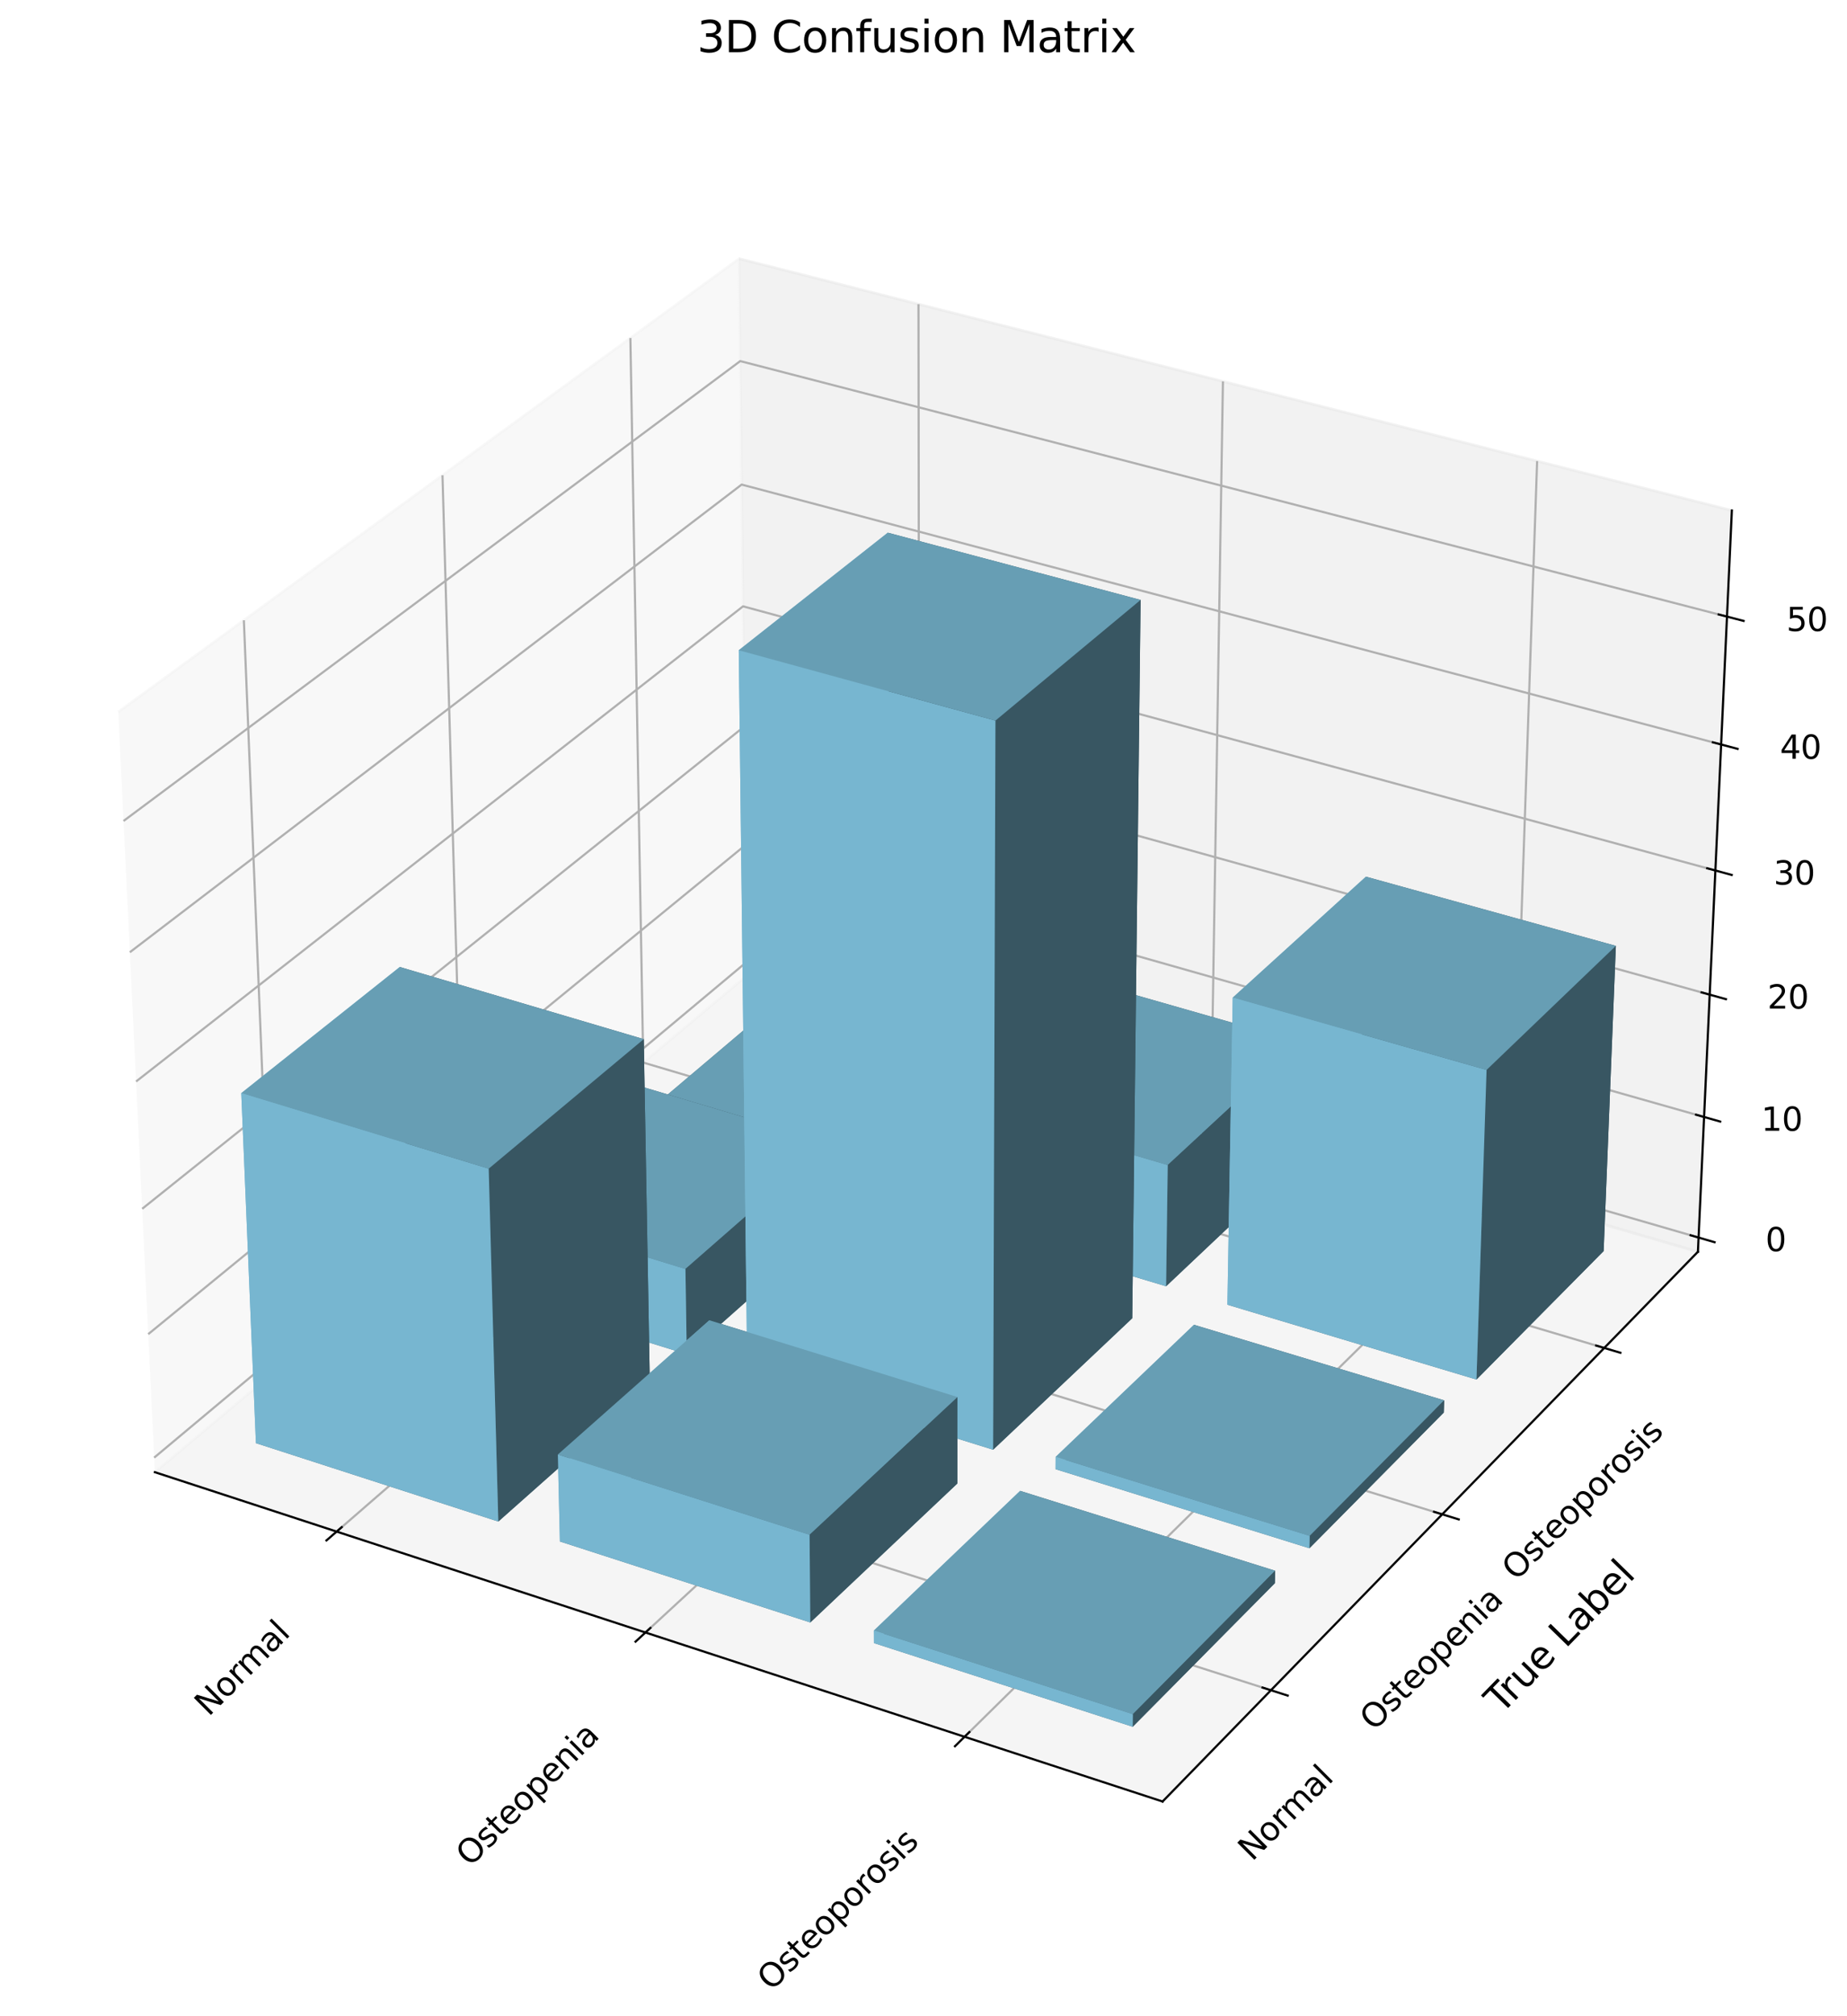 <?xml version="1.0" encoding="utf-8" standalone="no"?>
<!DOCTYPE svg PUBLIC "-//W3C//DTD SVG 1.1//EN"
  "http://www.w3.org/Graphics/SVG/1.1/DTD/svg11.dtd">
<svg xmlns:xlink="http://www.w3.org/1999/xlink" width="684.95pt" height="747.128pt" viewBox="0 0 684.95 747.128" xmlns="http://www.w3.org/2000/svg" version="1.1">
 <defs>
  <style type="text/css">*{stroke-linejoin: round; stroke-linecap: butt}</style>
 </defs>
 <g id="figure_1">
  <g id="patch_1">
   <path d="M 0 747.128 
L 684.95 747.128 
L 684.95 0 
L 0 0 
z
" style="fill: #ffffff"/>
  </g>
  <g id="patch_2">
   <path d="M 7.2 709.638 
L 672.48 709.638 
L 672.48 44.358 
L 7.2 44.358 
z
" style="fill: #ffffff"/>
  </g>
  <g id="pane3d_1">
   <g id="patch_3">
    <path d="M 57.433 545.601 
L 277.13 361.446 
L 274.076 95.862 
L 43.866 263.86 
" style="fill: #f2f2f2; opacity: 0.5; stroke: #f2f2f2; stroke-linejoin: miter"/>
   </g>
  </g>
  <g id="pane3d_2">
   <g id="patch_4">
    <path d="M 277.13 361.446 
L 629.666 463.914 
L 642.247 189.183 
L 274.076 95.862 
" style="fill: #e6e6e6; opacity: 0.5; stroke: #e6e6e6; stroke-linejoin: miter"/>
   </g>
  </g>
  <g id="pane3d_3">
   <g id="patch_5">
    <path d="M 57.433 545.601 
L 431.138 667.653 
L 629.666 463.914 
L 277.13 361.446 
" style="fill: #ececec; opacity: 0.5; stroke: #ececec; stroke-linejoin: miter"/>
   </g>
  </g>
  <g id="grid3d_1">
   <g id="Line3DCollection_1">
    <path d="M 124.843 567.617 
L 340.952 379.997 
L 340.614 112.728 
" style="fill: none; stroke: #b0b0b0; stroke-width: 0.8"/>
    <path d="M 239.36 605.018 
L 449.14 411.443 
L 453.52 141.346 
" style="fill: none; stroke: #b0b0b0; stroke-width: 0.8"/>
    <path d="M 357.703 643.669 
L 560.636 443.85 
L 570.033 170.879 
" style="fill: none; stroke: #b0b0b0; stroke-width: 0.8"/>
   </g>
  </g>
  <g id="grid3d_2">
   <g id="Line3DCollection_2">
    <path d="M 90.437 229.874 
L 101.744 508.459 
L 471.32 626.416 
" style="fill: none; stroke: #b0b0b0; stroke-width: 0.8"/>
    <path d="M 164.092 176.124 
L 171.961 449.602 
L 534.849 561.22 
" style="fill: none; stroke: #b0b0b0; stroke-width: 0.8"/>
    <path d="M 233.771 125.275 
L 238.546 393.789 
L 594.926 499.566 
" style="fill: none; stroke: #b0b0b0; stroke-width: 0.8"/>
   </g>
  </g>
  <g id="grid3d_3">
   <g id="Line3DCollection_3">
    <path d="M 629.907 458.651 
L 277.072 356.347 
L 57.174 540.212 
" style="fill: none; stroke: #b0b0b0; stroke-width: 0.8"/>
    <path d="M 631.953 413.965 
L 276.574 313.077 
L 54.97 494.448 
" style="fill: none; stroke: #b0b0b0; stroke-width: 0.8"/>
    <path d="M 634.03 368.624 
L 276.07 269.202 
L 52.732 447.987 
" style="fill: none; stroke: #b0b0b0; stroke-width: 0.8"/>
    <path d="M 636.137 322.613 
L 275.558 224.71 
L 50.461 400.813 
" style="fill: none; stroke: #b0b0b0; stroke-width: 0.8"/>
    <path d="M 638.275 275.917 
L 275.039 179.588 
L 48.154 352.91 
" style="fill: none; stroke: #b0b0b0; stroke-width: 0.8"/>
    <path d="M 640.445 228.521 
L 274.513 133.822 
L 45.811 304.26 
" style="fill: none; stroke: #b0b0b0; stroke-width: 0.8"/>
   </g>
  </g>
  <g id="axis3d_1">
   <g id="line2d_1">
    <path d="M 57.433 545.601 
L 431.138 667.653 
" style="fill: none; stroke: #000000; stroke-width: 0.8; stroke-linecap: square"/>
   </g>
   <g id="xtick_1">
    <g id="line2d_2">
     <path d="M 126.726 565.982 
L 121.069 570.893 
" style="fill: none; stroke: #000000; stroke-width: 0.8; stroke-linecap: square"/>
    </g>
    <g id="text_1">
     <!-- Normal -->
     <g transform="translate(77.366 636.412) rotate(-45) scale(0.12 -0.12)">
      <defs>
       <path id="DejaVuSans-4e" d="M 628 4666 
L 1478 4666 
L 3547 763 
L 3547 4666 
L 4159 4666 
L 4159 0 
L 3309 0 
L 1241 3903 
L 1241 0 
L 628 0 
L 628 4666 
z
" transform="scale(0.016)"/>
       <path id="DejaVuSans-6f" d="M 1959 3097 
Q 1497 3097 1228 2736 
Q 959 2375 959 1747 
Q 959 1119 1226 758 
Q 1494 397 1959 397 
Q 2419 397 2687 759 
Q 2956 1122 2956 1747 
Q 2956 2369 2687 2733 
Q 2419 3097 1959 3097 
z
M 1959 3584 
Q 2709 3584 3137 3096 
Q 3566 2609 3566 1747 
Q 3566 888 3137 398 
Q 2709 -91 1959 -91 
Q 1206 -91 779 398 
Q 353 888 353 1747 
Q 353 2609 779 3096 
Q 1206 3584 1959 3584 
z
" transform="scale(0.016)"/>
       <path id="DejaVuSans-72" d="M 2631 2963 
Q 2534 3019 2420 3045 
Q 2306 3072 2169 3072 
Q 1681 3072 1420 2755 
Q 1159 2438 1159 1844 
L 1159 0 
L 581 0 
L 581 3500 
L 1159 3500 
L 1159 2956 
Q 1341 3275 1631 3429 
Q 1922 3584 2338 3584 
Q 2397 3584 2469 3576 
Q 2541 3569 2628 3553 
L 2631 2963 
z
" transform="scale(0.016)"/>
       <path id="DejaVuSans-6d" d="M 3328 2828 
Q 3544 3216 3844 3400 
Q 4144 3584 4550 3584 
Q 5097 3584 5394 3201 
Q 5691 2819 5691 2113 
L 5691 0 
L 5113 0 
L 5113 2094 
Q 5113 2597 4934 2840 
Q 4756 3084 4391 3084 
Q 3944 3084 3684 2787 
Q 3425 2491 3425 1978 
L 3425 0 
L 2847 0 
L 2847 2094 
Q 2847 2600 2669 2842 
Q 2491 3084 2119 3084 
Q 1678 3084 1418 2786 
Q 1159 2488 1159 1978 
L 1159 0 
L 581 0 
L 581 3500 
L 1159 3500 
L 1159 2956 
Q 1356 3278 1631 3431 
Q 1906 3584 2284 3584 
Q 2666 3584 2933 3390 
Q 3200 3197 3328 2828 
z
" transform="scale(0.016)"/>
       <path id="DejaVuSans-61" d="M 2194 1759 
Q 1497 1759 1228 1600 
Q 959 1441 959 1056 
Q 959 750 1161 570 
Q 1363 391 1709 391 
Q 2188 391 2477 730 
Q 2766 1069 2766 1631 
L 2766 1759 
L 2194 1759 
z
M 3341 1997 
L 3341 0 
L 2766 0 
L 2766 531 
Q 2569 213 2275 61 
Q 1981 -91 1556 -91 
Q 1019 -91 701 211 
Q 384 513 384 1019 
Q 384 1609 779 1909 
Q 1175 2209 1959 2209 
L 2766 2209 
L 2766 2266 
Q 2766 2663 2505 2880 
Q 2244 3097 1772 3097 
Q 1472 3097 1187 3025 
Q 903 2953 641 2809 
L 641 3341 
Q 956 3463 1253 3523 
Q 1550 3584 1831 3584 
Q 2591 3584 2966 3190 
Q 3341 2797 3341 1997 
z
" transform="scale(0.016)"/>
       <path id="DejaVuSans-6c" d="M 603 4863 
L 1178 4863 
L 1178 0 
L 603 0 
L 603 4863 
z
" transform="scale(0.016)"/>
      </defs>
      <use xlink:href="#DejaVuSans-4e"/>
      <use xlink:href="#DejaVuSans-6f" x="74.805"/>
      <use xlink:href="#DejaVuSans-72" x="135.986"/>
      <use xlink:href="#DejaVuSans-6d" x="175.35"/>
      <use xlink:href="#DejaVuSans-61" x="272.762"/>
      <use xlink:href="#DejaVuSans-6c" x="334.041"/>
     </g>
    </g>
   </g>
   <g id="xtick_2">
    <g id="line2d_3">
     <path d="M 241.19 603.329 
L 235.691 608.403 
" style="fill: none; stroke: #000000; stroke-width: 0.8; stroke-linecap: square"/>
    </g>
    <g id="text_2">
     <!-- Osteopenia -->
     <g transform="translate(174.303 692.128) rotate(-45) scale(0.12 -0.12)">
      <defs>
       <path id="DejaVuSans-4f" d="M 2522 4238 
Q 1834 4238 1429 3725 
Q 1025 3213 1025 2328 
Q 1025 1447 1429 934 
Q 1834 422 2522 422 
Q 3209 422 3611 934 
Q 4013 1447 4013 2328 
Q 4013 3213 3611 3725 
Q 3209 4238 2522 4238 
z
M 2522 4750 
Q 3503 4750 4090 4092 
Q 4678 3434 4678 2328 
Q 4678 1225 4090 567 
Q 3503 -91 2522 -91 
Q 1538 -91 948 565 
Q 359 1222 359 2328 
Q 359 3434 948 4092 
Q 1538 4750 2522 4750 
z
" transform="scale(0.016)"/>
       <path id="DejaVuSans-73" d="M 2834 3397 
L 2834 2853 
Q 2591 2978 2328 3040 
Q 2066 3103 1784 3103 
Q 1356 3103 1142 2972 
Q 928 2841 928 2578 
Q 928 2378 1081 2264 
Q 1234 2150 1697 2047 
L 1894 2003 
Q 2506 1872 2764 1633 
Q 3022 1394 3022 966 
Q 3022 478 2636 193 
Q 2250 -91 1575 -91 
Q 1294 -91 989 -36 
Q 684 19 347 128 
L 347 722 
Q 666 556 975 473 
Q 1284 391 1588 391 
Q 1994 391 2212 530 
Q 2431 669 2431 922 
Q 2431 1156 2273 1281 
Q 2116 1406 1581 1522 
L 1381 1569 
Q 847 1681 609 1914 
Q 372 2147 372 2553 
Q 372 3047 722 3315 
Q 1072 3584 1716 3584 
Q 2034 3584 2315 3537 
Q 2597 3491 2834 3397 
z
" transform="scale(0.016)"/>
       <path id="DejaVuSans-74" d="M 1172 4494 
L 1172 3500 
L 2356 3500 
L 2356 3053 
L 1172 3053 
L 1172 1153 
Q 1172 725 1289 603 
Q 1406 481 1766 481 
L 2356 481 
L 2356 0 
L 1766 0 
Q 1100 0 847 248 
Q 594 497 594 1153 
L 594 3053 
L 172 3053 
L 172 3500 
L 594 3500 
L 594 4494 
L 1172 4494 
z
" transform="scale(0.016)"/>
       <path id="DejaVuSans-65" d="M 3597 1894 
L 3597 1613 
L 953 1613 
Q 991 1019 1311 708 
Q 1631 397 2203 397 
Q 2534 397 2845 478 
Q 3156 559 3463 722 
L 3463 178 
Q 3153 47 2828 -22 
Q 2503 -91 2169 -91 
Q 1331 -91 842 396 
Q 353 884 353 1716 
Q 353 2575 817 3079 
Q 1281 3584 2069 3584 
Q 2775 3584 3186 3129 
Q 3597 2675 3597 1894 
z
M 3022 2063 
Q 3016 2534 2758 2815 
Q 2500 3097 2075 3097 
Q 1594 3097 1305 2825 
Q 1016 2553 972 2059 
L 3022 2063 
z
" transform="scale(0.016)"/>
       <path id="DejaVuSans-70" d="M 1159 525 
L 1159 -1331 
L 581 -1331 
L 581 3500 
L 1159 3500 
L 1159 2969 
Q 1341 3281 1617 3432 
Q 1894 3584 2278 3584 
Q 2916 3584 3314 3078 
Q 3713 2572 3713 1747 
Q 3713 922 3314 415 
Q 2916 -91 2278 -91 
Q 1894 -91 1617 61 
Q 1341 213 1159 525 
z
M 3116 1747 
Q 3116 2381 2855 2742 
Q 2594 3103 2138 3103 
Q 1681 3103 1420 2742 
Q 1159 2381 1159 1747 
Q 1159 1113 1420 752 
Q 1681 391 2138 391 
Q 2594 391 2855 752 
Q 3116 1113 3116 1747 
z
" transform="scale(0.016)"/>
       <path id="DejaVuSans-6e" d="M 3513 2113 
L 3513 0 
L 2938 0 
L 2938 2094 
Q 2938 2591 2744 2837 
Q 2550 3084 2163 3084 
Q 1697 3084 1428 2787 
Q 1159 2491 1159 1978 
L 1159 0 
L 581 0 
L 581 3500 
L 1159 3500 
L 1159 2956 
Q 1366 3272 1645 3428 
Q 1925 3584 2291 3584 
Q 2894 3584 3203 3211 
Q 3513 2838 3513 2113 
z
" transform="scale(0.016)"/>
       <path id="DejaVuSans-69" d="M 603 3500 
L 1178 3500 
L 1178 0 
L 603 0 
L 603 3500 
z
M 603 4863 
L 1178 4863 
L 1178 4134 
L 603 4134 
L 603 4863 
z
" transform="scale(0.016)"/>
      </defs>
      <use xlink:href="#DejaVuSans-4f"/>
      <use xlink:href="#DejaVuSans-73" x="78.711"/>
      <use xlink:href="#DejaVuSans-74" x="130.811"/>
      <use xlink:href="#DejaVuSans-65" x="170.02"/>
      <use xlink:href="#DejaVuSans-6f" x="231.543"/>
      <use xlink:href="#DejaVuSans-70" x="292.725"/>
      <use xlink:href="#DejaVuSans-65" x="356.201"/>
      <use xlink:href="#DejaVuSans-6e" x="417.725"/>
      <use xlink:href="#DejaVuSans-69" x="481.104"/>
      <use xlink:href="#DejaVuSans-61" x="508.887"/>
     </g>
    </g>
   </g>
   <g id="xtick_3">
    <g id="line2d_4">
     <path d="M 359.476 641.923 
L 354.149 647.168 
" style="fill: none; stroke: #000000; stroke-width: 0.8; stroke-linecap: square"/>
    </g>
    <g id="text_3">
     <!-- Osteoporosis -->
     <g transform="translate(286.039 738.163) rotate(-45) scale(0.12 -0.12)">
      <use xlink:href="#DejaVuSans-4f"/>
      <use xlink:href="#DejaVuSans-73" x="78.711"/>
      <use xlink:href="#DejaVuSans-74" x="130.811"/>
      <use xlink:href="#DejaVuSans-65" x="170.02"/>
      <use xlink:href="#DejaVuSans-6f" x="231.543"/>
      <use xlink:href="#DejaVuSans-70" x="292.725"/>
      <use xlink:href="#DejaVuSans-6f" x="356.201"/>
      <use xlink:href="#DejaVuSans-72" x="417.383"/>
      <use xlink:href="#DejaVuSans-6f" x="456.246"/>
      <use xlink:href="#DejaVuSans-73" x="517.428"/>
      <use xlink:href="#DejaVuSans-69" x="569.527"/>
      <use xlink:href="#DejaVuSans-73" x="597.311"/>
     </g>
    </g>
   </g>
  </g>
  <g id="axis3d_2">
   <g id="line2d_5">
    <path d="M 629.666 463.914 
L 431.138 667.653 
" style="fill: none; stroke: #000000; stroke-width: 0.8; stroke-linecap: square"/>
   </g>
   <g id="xtick_4">
    <g id="line2d_6">
     <path d="M 468.208 625.423 
L 477.553 628.406 
" style="fill: none; stroke: #000000; stroke-width: 0.8; stroke-linecap: square"/>
    </g>
    <g id="text_4">
     <!-- Normal -->
     <g transform="translate(464.328 690.088) rotate(-45) scale(0.12 -0.12)">
      <use xlink:href="#DejaVuSans-4e"/>
      <use xlink:href="#DejaVuSans-6f" x="74.805"/>
      <use xlink:href="#DejaVuSans-72" x="135.986"/>
      <use xlink:href="#DejaVuSans-6d" x="175.35"/>
      <use xlink:href="#DejaVuSans-61" x="272.762"/>
      <use xlink:href="#DejaVuSans-6c" x="334.041"/>
     </g>
    </g>
   </g>
   <g id="xtick_5">
    <g id="line2d_7">
     <path d="M 531.797 560.281 
L 540.96 563.1 
" style="fill: none; stroke: #000000; stroke-width: 0.8; stroke-linecap: square"/>
    </g>
    <g id="text_5">
     <!-- Osteopenia -->
     <g transform="translate(509.494 641.801) rotate(-45) scale(0.12 -0.12)">
      <use xlink:href="#DejaVuSans-4f"/>
      <use xlink:href="#DejaVuSans-73" x="78.711"/>
      <use xlink:href="#DejaVuSans-74" x="130.811"/>
      <use xlink:href="#DejaVuSans-65" x="170.02"/>
      <use xlink:href="#DejaVuSans-6f" x="231.543"/>
      <use xlink:href="#DejaVuSans-70" x="292.725"/>
      <use xlink:href="#DejaVuSans-65" x="356.201"/>
      <use xlink:href="#DejaVuSans-6e" x="417.725"/>
      <use xlink:href="#DejaVuSans-69" x="481.104"/>
      <use xlink:href="#DejaVuSans-61" x="508.887"/>
     </g>
    </g>
   </g>
   <g id="xtick_6">
    <g id="line2d_8">
     <path d="M 591.932 498.678 
L 600.92 501.345 
" style="fill: none; stroke: #000000; stroke-width: 0.8; stroke-linecap: square"/>
    </g>
    <g id="text_6">
     <!-- Osteoporosis -->
     <g transform="translate(562.201 586.143) rotate(-45) scale(0.12 -0.12)">
      <use xlink:href="#DejaVuSans-4f"/>
      <use xlink:href="#DejaVuSans-73" x="78.711"/>
      <use xlink:href="#DejaVuSans-74" x="130.811"/>
      <use xlink:href="#DejaVuSans-65" x="170.02"/>
      <use xlink:href="#DejaVuSans-6f" x="231.543"/>
      <use xlink:href="#DejaVuSans-70" x="292.725"/>
      <use xlink:href="#DejaVuSans-6f" x="356.201"/>
      <use xlink:href="#DejaVuSans-72" x="417.383"/>
      <use xlink:href="#DejaVuSans-6f" x="456.246"/>
      <use xlink:href="#DejaVuSans-73" x="517.428"/>
      <use xlink:href="#DejaVuSans-69" x="569.527"/>
      <use xlink:href="#DejaVuSans-73" x="597.311"/>
     </g>
    </g>
   </g>
   <g id="text_7">
    <!-- True Label -->
    <g transform="translate(556.72 635.602) rotate(-45.742) scale(0.14 -0.14)">
     <defs>
      <path id="DejaVuSans-54" d="M -19 4666 
L 3928 4666 
L 3928 4134 
L 2272 4134 
L 2272 0 
L 1638 0 
L 1638 4134 
L -19 4134 
L -19 4666 
z
" transform="scale(0.016)"/>
      <path id="DejaVuSans-75" d="M 544 1381 
L 544 3500 
L 1119 3500 
L 1119 1403 
Q 1119 906 1312 657 
Q 1506 409 1894 409 
Q 2359 409 2629 706 
Q 2900 1003 2900 1516 
L 2900 3500 
L 3475 3500 
L 3475 0 
L 2900 0 
L 2900 538 
Q 2691 219 2414 64 
Q 2138 -91 1772 -91 
Q 1169 -91 856 284 
Q 544 659 544 1381 
z
M 1991 3584 
L 1991 3584 
z
" transform="scale(0.016)"/>
      <path id="DejaVuSans-20" transform="scale(0.016)"/>
      <path id="DejaVuSans-4c" d="M 628 4666 
L 1259 4666 
L 1259 531 
L 3531 531 
L 3531 0 
L 628 0 
L 628 4666 
z
" transform="scale(0.016)"/>
      <path id="DejaVuSans-62" d="M 3116 1747 
Q 3116 2381 2855 2742 
Q 2594 3103 2138 3103 
Q 1681 3103 1420 2742 
Q 1159 2381 1159 1747 
Q 1159 1113 1420 752 
Q 1681 391 2138 391 
Q 2594 391 2855 752 
Q 3116 1113 3116 1747 
z
M 1159 2969 
Q 1341 3281 1617 3432 
Q 1894 3584 2278 3584 
Q 2916 3584 3314 3078 
Q 3713 2572 3713 1747 
Q 3713 922 3314 415 
Q 2916 -91 2278 -91 
Q 1894 -91 1617 61 
Q 1341 213 1159 525 
L 1159 0 
L 581 0 
L 581 4863 
L 1159 4863 
L 1159 2969 
z
" transform="scale(0.016)"/>
     </defs>
     <use xlink:href="#DejaVuSans-54"/>
     <use xlink:href="#DejaVuSans-72" x="46.334"/>
     <use xlink:href="#DejaVuSans-75" x="87.447"/>
     <use xlink:href="#DejaVuSans-65" x="150.826"/>
     <use xlink:href="#DejaVuSans-20" x="212.35"/>
     <use xlink:href="#DejaVuSans-4c" x="244.137"/>
     <use xlink:href="#DejaVuSans-61" x="299.85"/>
     <use xlink:href="#DejaVuSans-62" x="361.129"/>
     <use xlink:href="#DejaVuSans-65" x="424.605"/>
     <use xlink:href="#DejaVuSans-6c" x="486.129"/>
    </g>
   </g>
  </g>
  <g id="axis3d_3">
   <g id="line2d_9">
    <path d="M 629.666 463.914 
L 642.247 189.183 
" style="fill: none; stroke: #000000; stroke-width: 0.8; stroke-linecap: square"/>
   </g>
   <g id="xtick_7">
    <g id="line2d_10">
     <path d="M 626.946 457.792 
L 635.837 460.37 
" style="fill: none; stroke: #000000; stroke-width: 0.8; stroke-linecap: square"/>
    </g>
    <g id="text_8">
     <!-- 0 -->
     <g transform="translate(654.709 463.693) scale(0.12 -0.12)">
      <defs>
       <path id="DejaVuSans-30" d="M 2034 4250 
Q 1547 4250 1301 3770 
Q 1056 3291 1056 2328 
Q 1056 1369 1301 889 
Q 1547 409 2034 409 
Q 2525 409 2770 889 
Q 3016 1369 3016 2328 
Q 3016 3291 2770 3770 
Q 2525 4250 2034 4250 
z
M 2034 4750 
Q 2819 4750 3233 4129 
Q 3647 3509 3647 2328 
Q 3647 1150 3233 529 
Q 2819 -91 2034 -91 
Q 1250 -91 836 529 
Q 422 1150 422 2328 
Q 422 3509 836 4129 
Q 1250 4750 2034 4750 
z
" transform="scale(0.016)"/>
      </defs>
      <use xlink:href="#DejaVuSans-30"/>
     </g>
    </g>
   </g>
   <g id="xtick_8">
    <g id="line2d_11">
     <path d="M 628.97 413.118 
L 637.928 415.661 
" style="fill: none; stroke: #000000; stroke-width: 0.8; stroke-linecap: square"/>
    </g>
    <g id="text_9">
     <!-- 10 -->
     <g transform="translate(653.142 419.063) scale(0.12 -0.12)">
      <defs>
       <path id="DejaVuSans-31" d="M 794 531 
L 1825 531 
L 1825 4091 
L 703 3866 
L 703 4441 
L 1819 4666 
L 2450 4666 
L 2450 531 
L 3481 531 
L 3481 0 
L 794 0 
L 794 531 
z
" transform="scale(0.016)"/>
      </defs>
      <use xlink:href="#DejaVuSans-31"/>
      <use xlink:href="#DejaVuSans-30" x="63.623"/>
     </g>
    </g>
   </g>
   <g id="xtick_9">
    <g id="line2d_12">
     <path d="M 631.023 367.789 
L 640.05 370.296 
" style="fill: none; stroke: #000000; stroke-width: 0.8; stroke-linecap: square"/>
    </g>
    <g id="text_10">
     <!-- 20 -->
     <g transform="translate(655.425 373.779) scale(0.12 -0.12)">
      <defs>
       <path id="DejaVuSans-32" d="M 1228 531 
L 3431 531 
L 3431 0 
L 469 0 
L 469 531 
Q 828 903 1448 1529 
Q 2069 2156 2228 2338 
Q 2531 2678 2651 2914 
Q 2772 3150 2772 3378 
Q 2772 3750 2511 3984 
Q 2250 4219 1831 4219 
Q 1534 4219 1204 4116 
Q 875 4013 500 3803 
L 500 4441 
Q 881 4594 1212 4672 
Q 1544 4750 1819 4750 
Q 2544 4750 2975 4387 
Q 3406 4025 3406 3419 
Q 3406 3131 3298 2873 
Q 3191 2616 2906 2266 
Q 2828 2175 2409 1742 
Q 1991 1309 1228 531 
z
" transform="scale(0.016)"/>
      </defs>
      <use xlink:href="#DejaVuSans-32"/>
      <use xlink:href="#DejaVuSans-30" x="63.623"/>
     </g>
    </g>
   </g>
   <g id="xtick_10">
    <g id="line2d_13">
     <path d="M 633.107 321.791 
L 642.203 324.26 
" style="fill: none; stroke: #000000; stroke-width: 0.8; stroke-linecap: square"/>
    </g>
    <g id="text_11">
     <!-- 30 -->
     <g transform="translate(657.742 327.827) scale(0.12 -0.12)">
      <defs>
       <path id="DejaVuSans-33" d="M 2597 2516 
Q 3050 2419 3304 2112 
Q 3559 1806 3559 1356 
Q 3559 666 3084 287 
Q 2609 -91 1734 -91 
Q 1441 -91 1130 -33 
Q 819 25 488 141 
L 488 750 
Q 750 597 1062 519 
Q 1375 441 1716 441 
Q 2309 441 2620 675 
Q 2931 909 2931 1356 
Q 2931 1769 2642 2001 
Q 2353 2234 1838 2234 
L 1294 2234 
L 1294 2753 
L 1863 2753 
Q 2328 2753 2575 2939 
Q 2822 3125 2822 3475 
Q 2822 3834 2567 4026 
Q 2313 4219 1838 4219 
Q 1578 4219 1281 4162 
Q 984 4106 628 3988 
L 628 4550 
Q 988 4650 1302 4700 
Q 1616 4750 1894 4750 
Q 2613 4750 3031 4423 
Q 3450 4097 3450 3541 
Q 3450 3153 3228 2886 
Q 3006 2619 2597 2516 
z
" transform="scale(0.016)"/>
      </defs>
      <use xlink:href="#DejaVuSans-33"/>
      <use xlink:href="#DejaVuSans-30" x="63.623"/>
     </g>
    </g>
   </g>
   <g id="xtick_11">
    <g id="line2d_14">
     <path d="M 635.222 275.108 
L 644.388 277.538 
" style="fill: none; stroke: #000000; stroke-width: 0.8; stroke-linecap: square"/>
    </g>
    <g id="text_12">
     <!-- 40 -->
     <g transform="translate(660.093 281.193) scale(0.12 -0.12)">
      <defs>
       <path id="DejaVuSans-34" d="M 2419 4116 
L 825 1625 
L 2419 1625 
L 2419 4116 
z
M 2253 4666 
L 3047 4666 
L 3047 1625 
L 3713 1625 
L 3713 1100 
L 3047 1100 
L 3047 0 
L 2419 0 
L 2419 1100 
L 313 1100 
L 313 1709 
L 2253 4666 
z
" transform="scale(0.016)"/>
      </defs>
      <use xlink:href="#DejaVuSans-34"/>
      <use xlink:href="#DejaVuSans-30" x="63.623"/>
     </g>
    </g>
   </g>
   <g id="xtick_12">
    <g id="line2d_15">
     <path d="M 637.369 227.725 
L 646.606 230.115 
" style="fill: none; stroke: #000000; stroke-width: 0.8; stroke-linecap: square"/>
    </g>
    <g id="text_13">
     <!-- 50 -->
     <g transform="translate(662.48 233.86) scale(0.12 -0.12)">
      <defs>
       <path id="DejaVuSans-35" d="M 691 4666 
L 3169 4666 
L 3169 4134 
L 1269 4134 
L 1269 2991 
Q 1406 3038 1543 3061 
Q 1681 3084 1819 3084 
Q 2600 3084 3056 2656 
Q 3513 2228 3513 1497 
Q 3513 744 3044 326 
Q 2575 -91 1722 -91 
Q 1428 -91 1123 -41 
Q 819 9 494 109 
L 494 744 
Q 775 591 1075 516 
Q 1375 441 1709 441 
Q 2250 441 2565 725 
Q 2881 1009 2881 1497 
Q 2881 1984 2565 2268 
Q 2250 2553 1709 2553 
Q 1456 2553 1204 2497 
Q 953 2441 691 2322 
L 691 4666 
z
" transform="scale(0.016)"/>
      </defs>
      <use xlink:href="#DejaVuSans-35"/>
      <use xlink:href="#DejaVuSans-30" x="63.623"/>
     </g>
    </g>
   </g>
   <g id="text_14">
    <!-- Count -->
    <g transform="translate(697.032 342.689) rotate(-87.378) scale(0.14 -0.14)">
     <defs>
      <path id="DejaVuSans-43" d="M 4122 4306 
L 4122 3641 
Q 3803 3938 3442 4084 
Q 3081 4231 2675 4231 
Q 1875 4231 1450 3742 
Q 1025 3253 1025 2328 
Q 1025 1406 1450 917 
Q 1875 428 2675 428 
Q 3081 428 3442 575 
Q 3803 722 4122 1019 
L 4122 359 
Q 3791 134 3420 21 
Q 3050 -91 2638 -91 
Q 1578 -91 968 557 
Q 359 1206 359 2328 
Q 359 3453 968 4101 
Q 1578 4750 2638 4750 
Q 3056 4750 3426 4639 
Q 3797 4528 4122 4306 
z
" transform="scale(0.016)"/>
     </defs>
     <use xlink:href="#DejaVuSans-43"/>
     <use xlink:href="#DejaVuSans-6f" x="69.824"/>
     <use xlink:href="#DejaVuSans-75" x="131.006"/>
     <use xlink:href="#DejaVuSans-6e" x="194.385"/>
     <use xlink:href="#DejaVuSans-74" x="257.764"/>
    </g>
   </g>
  </g>
  <g id="axes_1">
   <g id="Poly3DCollection_1">
    <path d="M 285.686 373.434 
L 285.686 373.434 
L 371.325 398.44 
L 371.325 398.44 
z
" clip-path="url(#p3f4331a232)" style="fill: #588699"/>
    <path d="M 234.037 417.13 
L 234.037 417.13 
L 285.686 373.434 
L 285.686 373.434 
z
" clip-path="url(#p3f4331a232)" style="fill: #588699"/>
    <path d="M 234.037 417.13 
L 285.686 373.434 
L 371.325 398.44 
L 320.862 443.203 
z
" clip-path="url(#p3f4331a232)" style="fill: #486e7d"/>
    <path d="M 234.037 417.13 
L 320.862 443.203 
L 371.325 398.44 
L 285.686 373.434 
z
" clip-path="url(#p3f4331a232)" style="fill: #679eb4"/>
    <path d="M 320.862 443.203 
L 371.325 398.44 
L 371.325 398.44 
L 320.862 443.203 
z
" clip-path="url(#p3f4331a232)" style="fill: #588699"/>
    <path d="M 393.057 404.786 
L 393.371 360.836 
L 482.262 386.251 
L 481.31 430.555 
z
" clip-path="url(#p3f4331a232)" style="fill: #385662"/>
    <path d="M 234.037 417.13 
L 320.862 443.203 
L 320.862 443.203 
L 234.037 417.13 
z
" clip-path="url(#p3f4331a232)" style="fill: #588699"/>
    <path d="M 342.902 449.822 
L 342.859 405.255 
L 393.371 360.836 
L 393.057 404.786 
z
" clip-path="url(#p3f4331a232)" style="fill: #77b6d0"/>
    <path d="M 342.902 449.822 
L 393.057 404.786 
L 481.31 430.555 
L 432.435 476.708 
z
" clip-path="url(#p3f4331a232)" style="fill: #486e7d"/>
    <path d="M 220.784 428.342 
L 220.142 397.417 
L 307.701 423.518 
L 307.909 454.693 
z
" clip-path="url(#p3f4331a232)" style="fill: #385662"/>
    <path d="M 342.859 405.255 
L 433.048 431.78 
L 482.262 386.251 
L 393.371 360.836 
z
" clip-path="url(#p3f4331a232)" style="fill: #679eb4"/>
    <path d="M 166.344 474.399 
L 165.409 443.039 
L 220.142 397.417 
L 220.784 428.342 
z
" clip-path="url(#p3f4331a232)" style="fill: #77b6d0"/>
    <path d="M 432.435 476.708 
L 481.31 430.555 
L 482.262 386.251 
L 433.048 431.78 
z
" clip-path="url(#p3f4331a232)" style="fill: #385662"/>
    <path d="M 166.344 474.399 
L 220.784 428.342 
L 307.909 454.693 
L 254.684 501.905 
z
" clip-path="url(#p3f4331a232)" style="fill: #486e7d"/>
    <path d="M 503.711 437.096 
L 506.532 324.9 
L 599.236 350.543 
L 594.701 463.664 
z
" clip-path="url(#p3f4331a232)" style="fill: #385662"/>
    <path d="M 342.902 449.822 
L 432.435 476.708 
L 433.048 431.78 
L 342.859 405.255 
z
" clip-path="url(#p3f4331a232)" style="fill: #77b6d0"/>
    <path d="M 455.168 483.535 
L 503.711 437.096 
L 594.701 463.664 
L 547.538 511.274 
z
" clip-path="url(#p3f4331a232)" style="fill: #486e7d"/>
    <path d="M 165.409 443.039 
L 254.196 470.291 
L 307.701 423.518 
L 220.142 397.417 
z
" clip-path="url(#p3f4331a232)" style="fill: #679eb4"/>
    <path d="M 455.168 483.535 
L 457.147 369.729 
L 506.532 324.9 
L 503.711 437.096 
z
" clip-path="url(#p3f4331a232)" style="fill: #77b6d0"/>
    <path d="M 254.684 501.905 
L 307.909 454.693 
L 307.701 423.518 
L 254.196 470.291 
z
" clip-path="url(#p3f4331a232)" style="fill: #385662"/>
    <path d="M 166.344 474.399 
L 254.684 501.905 
L 254.196 470.291 
L 165.409 443.039 
z
" clip-path="url(#p3f4331a232)" style="fill: #77b6d0"/>
    <path d="M 277.119 508.89 
L 330.027 461.382 
L 419.884 488.559 
L 368.291 537.279 
z
" clip-path="url(#p3f4331a232)" style="fill: #486e7d"/>
    <path d="M 547.538 511.274 
L 594.701 463.664 
L 599.236 350.543 
L 551.285 396.524 
z
" clip-path="url(#p3f4331a232)" style="fill: #385662"/>
    <path d="M 442.702 495.461 
L 442.771 490.973 
L 535.561 518.98 
L 535.422 523.504 
z
" clip-path="url(#p3f4331a232)" style="fill: #385662"/>
    <path d="M 457.147 369.729 
L 551.285 396.524 
L 599.236 350.543 
L 506.532 324.9 
z
" clip-path="url(#p3f4331a232)" style="fill: #679eb4"/>
    <path d="M 455.168 483.535 
L 547.538 511.274 
L 551.285 396.524 
L 457.147 369.729 
z
" clip-path="url(#p3f4331a232)" style="fill: #77b6d0"/>
    <path d="M 391.451 544.49 
L 391.483 539.939 
L 442.771 490.973 
L 442.702 495.461 
z
" clip-path="url(#p3f4331a232)" style="fill: #77b6d0"/>
    <path d="M 330.027 461.382 
L 329.218 197.421 
L 422.981 222.332 
L 419.884 488.559 
z
" clip-path="url(#p3f4331a232)" style="fill: #385662"/>
    <path d="M 152.365 486.225 
L 148.255 358.373 
L 238.728 385.115 
L 241.013 514.032 
z
" clip-path="url(#p3f4331a232)" style="fill: #385662"/>
    <path d="M 94.902 534.839 
L 152.365 486.225 
L 241.013 514.032 
L 184.795 563.9 
z
" clip-path="url(#p3f4331a232)" style="fill: #486e7d"/>
    <path d="M 277.119 508.89 
L 273.963 240.985 
L 329.218 197.421 
L 330.027 461.382 
z
" clip-path="url(#p3f4331a232)" style="fill: #77b6d0"/>
    <path d="M 94.902 534.839 
L 89.469 405.135 
L 148.255 358.373 
L 152.365 486.225 
z
" clip-path="url(#p3f4331a232)" style="fill: #77b6d0"/>
    <path d="M 391.451 544.49 
L 442.702 495.461 
L 535.422 523.504 
L 485.594 573.803 
z
" clip-path="url(#p3f4331a232)" style="fill: #486e7d"/>
    <path d="M 391.483 539.939 
L 485.698 569.215 
L 535.561 518.98 
L 442.771 490.973 
z
" clip-path="url(#p3f4331a232)" style="fill: #679eb4"/>
    <path d="M 263.527 521.094 
L 263.081 489.305 
L 355.066 517.749 
L 355.034 549.798 
z
" clip-path="url(#p3f4331a232)" style="fill: #385662"/>
    <path d="M 485.594 573.803 
L 535.422 523.504 
L 535.561 518.98 
L 485.698 569.215 
z
" clip-path="url(#p3f4331a232)" style="fill: #385662"/>
    <path d="M 207.633 571.283 
L 206.878 539.043 
L 263.081 489.305 
L 263.527 521.094 
z
" clip-path="url(#p3f4331a232)" style="fill: #77b6d0"/>
    <path d="M 391.451 544.49 
L 485.594 573.803 
L 485.698 569.215 
L 391.483 539.939 
z
" clip-path="url(#p3f4331a232)" style="fill: #77b6d0"/>
    <path d="M 207.633 571.283 
L 263.527 521.094 
L 355.034 549.798 
L 300.49 601.303 
z
" clip-path="url(#p3f4331a232)" style="fill: #486e7d"/>
    <path d="M 368.291 537.279 
L 419.884 488.559 
L 422.981 222.332 
L 369.159 267.056 
z
" clip-path="url(#p3f4331a232)" style="fill: #385662"/>
    <path d="M 184.795 563.9 
L 241.013 514.032 
L 238.728 385.115 
L 181.238 433.109 
z
" clip-path="url(#p3f4331a232)" style="fill: #385662"/>
    <path d="M 89.469 405.135 
L 181.238 433.109 
L 238.728 385.115 
L 148.255 358.373 
z
" clip-path="url(#p3f4331a232)" style="fill: #679eb4"/>
    <path d="M 277.119 508.89 
L 368.291 537.279 
L 369.159 267.056 
L 273.963 240.985 
z
" clip-path="url(#p3f4331a232)" style="fill: #77b6d0"/>
    <path d="M 378.279 557.09 
L 378.302 552.523 
L 472.879 582.13 
L 472.784 586.734 
z
" clip-path="url(#p3f4331a232)" style="fill: #385662"/>
    <path d="M 206.878 539.043 
L 300.228 568.799 
L 355.066 517.749 
L 263.081 489.305 
z
" clip-path="url(#p3f4331a232)" style="fill: #679eb4"/>
    <path d="M 94.902 534.839 
L 184.795 563.9 
L 181.238 433.109 
L 89.469 405.135 
z
" clip-path="url(#p3f4331a232)" style="fill: #77b6d0"/>
    <path d="M 300.49 601.303 
L 355.034 549.798 
L 355.066 517.749 
L 300.228 568.799 
z
" clip-path="url(#p3f4331a232)" style="fill: #385662"/>
    <path d="M 324.088 608.932 
L 324.069 604.3 
L 378.302 552.523 
L 378.279 557.09 
z
" clip-path="url(#p3f4331a232)" style="fill: #77b6d0"/>
    <path d="M 207.633 571.283 
L 300.49 601.303 
L 300.228 568.799 
L 206.878 539.043 
z
" clip-path="url(#p3f4331a232)" style="fill: #77b6d0"/>
    <path d="M 273.963 240.985 
L 369.159 267.056 
L 422.981 222.332 
L 329.218 197.421 
z
" clip-path="url(#p3f4331a232)" style="fill: #679eb4"/>
    <path d="M 324.088 608.932 
L 378.279 557.09 
L 472.784 586.734 
L 420.059 639.958 
z
" clip-path="url(#p3f4331a232)" style="fill: #486e7d"/>
    <path d="M 324.069 604.3 
L 420.115 635.288 
L 472.879 582.13 
L 378.302 552.523 
z
" clip-path="url(#p3f4331a232)" style="fill: #679eb4"/>
    <path d="M 420.059 639.958 
L 472.784 586.734 
L 472.879 582.13 
L 420.115 635.288 
z
" clip-path="url(#p3f4331a232)" style="fill: #385662"/>
    <path d="M 324.088 608.932 
L 420.059 639.958 
L 420.115 635.288 
L 324.069 604.3 
z
" clip-path="url(#p3f4331a232)" style="fill: #77b6d0"/>
   </g>
   <g id="text_15">
    <!-- 3D Confusion Matrix -->
    <g transform="translate(258.525 19.358) scale(0.16 -0.16)">
     <defs>
      <path id="DejaVuSans-44" d="M 1259 4147 
L 1259 519 
L 2022 519 
Q 2988 519 3436 956 
Q 3884 1394 3884 2338 
Q 3884 3275 3436 3711 
Q 2988 4147 2022 4147 
L 1259 4147 
z
M 628 4666 
L 1925 4666 
Q 3281 4666 3915 4102 
Q 4550 3538 4550 2338 
Q 4550 1131 3912 565 
Q 3275 0 1925 0 
L 628 0 
L 628 4666 
z
" transform="scale(0.016)"/>
      <path id="DejaVuSans-66" d="M 2375 4863 
L 2375 4384 
L 1825 4384 
Q 1516 4384 1395 4259 
Q 1275 4134 1275 3809 
L 1275 3500 
L 2222 3500 
L 2222 3053 
L 1275 3053 
L 1275 0 
L 697 0 
L 697 3053 
L 147 3053 
L 147 3500 
L 697 3500 
L 697 3744 
Q 697 4328 969 4595 
Q 1241 4863 1831 4863 
L 2375 4863 
z
" transform="scale(0.016)"/>
      <path id="DejaVuSans-4d" d="M 628 4666 
L 1569 4666 
L 2759 1491 
L 3956 4666 
L 4897 4666 
L 4897 0 
L 4281 0 
L 4281 4097 
L 3078 897 
L 2444 897 
L 1241 4097 
L 1241 0 
L 628 0 
L 628 4666 
z
" transform="scale(0.016)"/>
      <path id="DejaVuSans-78" d="M 3513 3500 
L 2247 1797 
L 3578 0 
L 2900 0 
L 1881 1375 
L 863 0 
L 184 0 
L 1544 1831 
L 300 3500 
L 978 3500 
L 1906 2253 
L 2834 3500 
L 3513 3500 
z
" transform="scale(0.016)"/>
     </defs>
     <use xlink:href="#DejaVuSans-33"/>
     <use xlink:href="#DejaVuSans-44" x="63.623"/>
     <use xlink:href="#DejaVuSans-20" x="140.625"/>
     <use xlink:href="#DejaVuSans-43" x="172.412"/>
     <use xlink:href="#DejaVuSans-6f" x="242.236"/>
     <use xlink:href="#DejaVuSans-6e" x="303.418"/>
     <use xlink:href="#DejaVuSans-66" x="366.797"/>
     <use xlink:href="#DejaVuSans-75" x="402.002"/>
     <use xlink:href="#DejaVuSans-73" x="465.381"/>
     <use xlink:href="#DejaVuSans-69" x="517.48"/>
     <use xlink:href="#DejaVuSans-6f" x="545.264"/>
     <use xlink:href="#DejaVuSans-6e" x="606.445"/>
     <use xlink:href="#DejaVuSans-20" x="669.824"/>
     <use xlink:href="#DejaVuSans-4d" x="701.611"/>
     <use xlink:href="#DejaVuSans-61" x="787.891"/>
     <use xlink:href="#DejaVuSans-74" x="849.17"/>
     <use xlink:href="#DejaVuSans-72" x="888.379"/>
     <use xlink:href="#DejaVuSans-69" x="929.492"/>
     <use xlink:href="#DejaVuSans-78" x="957.275"/>
    </g>
   </g>
  </g>
 </g>
 <defs>
  <clipPath id="p3f4331a232">
   <rect x="7.2" y="44.358" width="665.28" height="665.28"/>
  </clipPath>
 </defs>
</svg>
